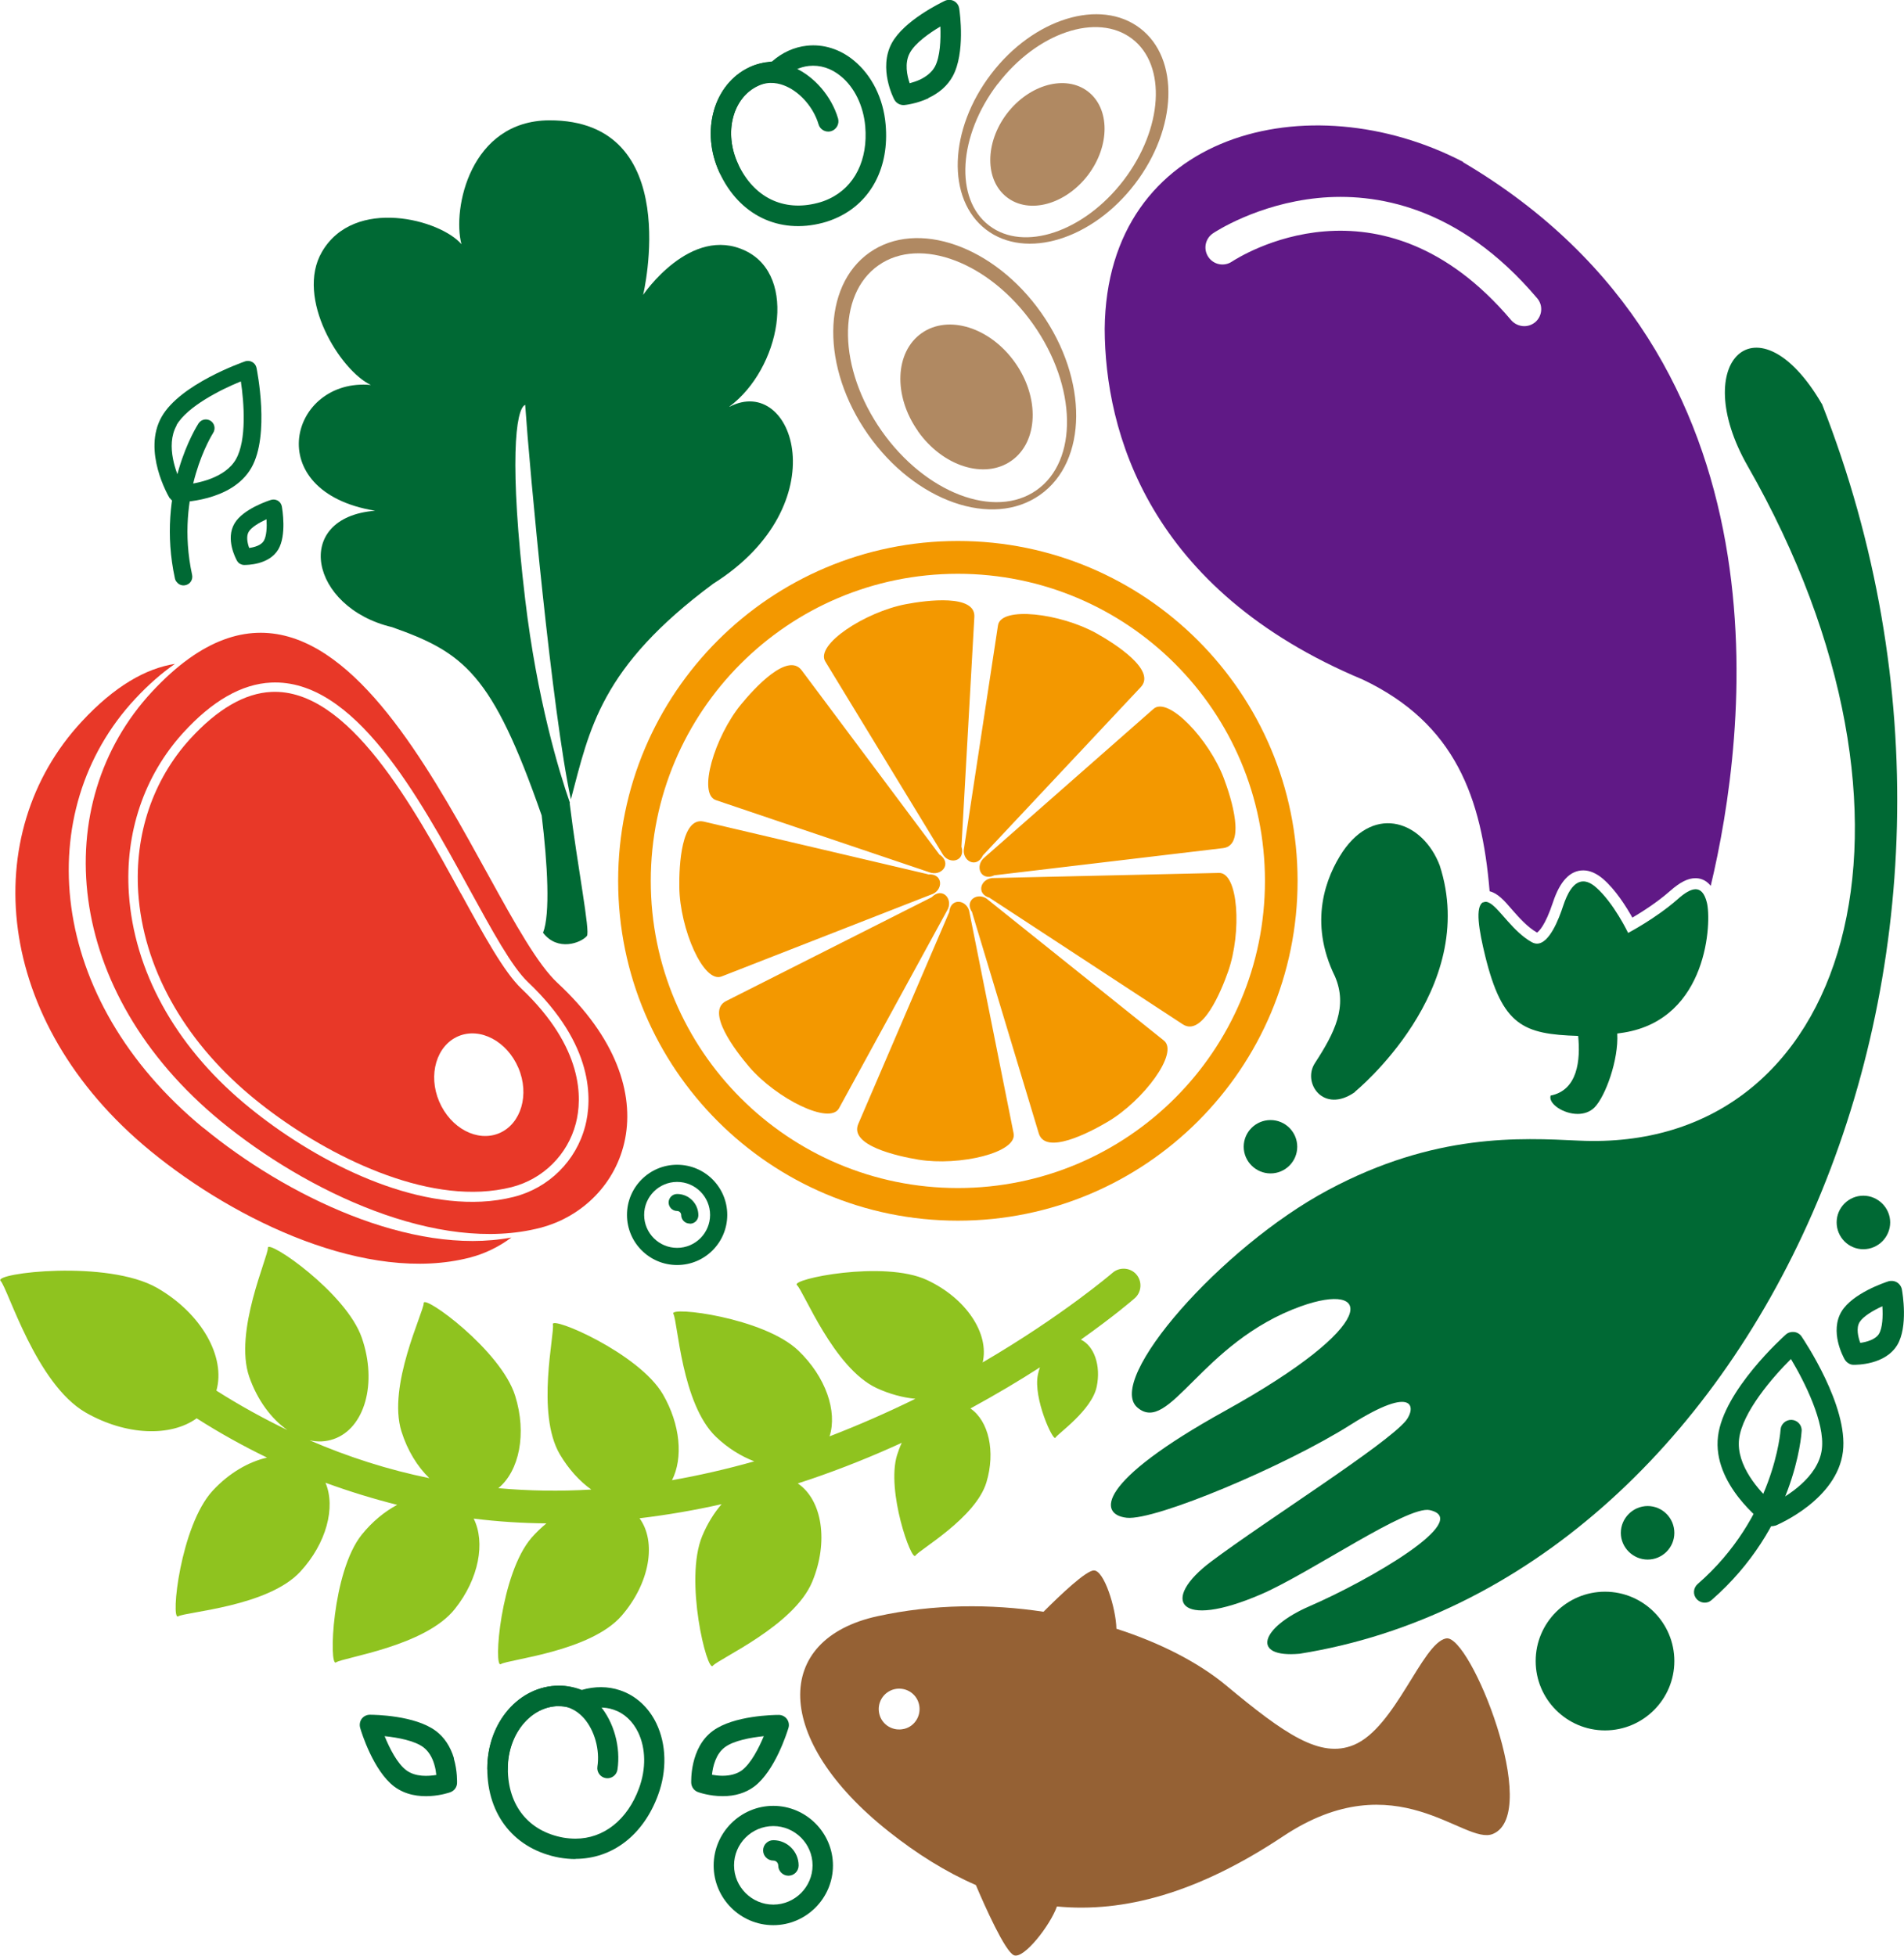 <?xml version="1.0" encoding="UTF-8"?>
<svg id="_레이어_1" data-name="레이어 1" xmlns="http://www.w3.org/2000/svg" width="39.52mm" height="40.59mm" viewBox="0 0 112.03 115.07">
    <defs>
        <style>
            .cls-1 {
            fill: #956134;
            }

            .cls-2 {
            fill: #b08962;
            }

            .cls-2, .cls-3, .cls-4, .cls-5 {
            fill-rule: evenodd;
            }

            .cls-3, .cls-6 {
            fill: #006934;
            }

            .cls-7 {
            fill: #e83828;
            }

            .cls-8 {
            fill: #601986;
            }

            .cls-4 {
            fill: #8fc31f;
            }

            .cls-5 {
            fill: #f39800;
            }
        </style>
    </defs>
    <path class="cls-5" d="M55.3,50.29c.74.53.08,1.32-.65,1.02l-12.52-4.23c-1.1-.36-.08-3.73,1.46-5.62.81-.99,2.76-3.11,3.58-2.02l8.12,10.86h0ZM56.36,31.83h0c-11.04,0-19.99,8.96-19.99,20s8.95,19.99,19.99,19.99,19.99-8.95,19.99-19.99-8.95-20-19.99-20h0ZM56.36,33.76h0c-9.98,0-18.07,8.09-18.07,18.07s8.09,18.07,18.07,18.07,18.07-8.09,18.07-18.07-8.09-18.07-18.07-18.07h0ZM54.61,51.45h0c.91-.08.91.97.16,1.19l-12.31,4.81c-1.07.43-2.46-2.81-2.49-5.25-.02-1.28.12-4.16,1.44-3.86l13.2,3.1h0ZM54.82,52.79h0c.64-.65,1.32.15.89.81l-6.34,11.6c-.54,1.02-3.69-.57-5.28-2.42-.83-.97-2.58-3.27-1.37-3.88l12.1-6.11h0ZM55.85,53.67h0c.08-.91,1.11-.73,1.2.05l2.59,12.96c.24,1.14-3.19,1.94-5.6,1.55-1.26-.21-4.08-.84-3.54-2.1l5.35-12.46h0ZM57.21,53.69h0c-.52-.74.38-1.27.95-.73l10.32,8.26c.91.72-1.2,3.54-3.3,4.78-1.1.65-3.67,1.98-4.06.68l-3.92-12.99h0ZM58.25,52.83h0c-.88-.24-.53-1.21.26-1.17l13.21-.3c1.15-.04,1.35,3.48.55,5.78-.42,1.2-1.53,3.87-2.67,3.13l-11.35-7.43h0ZM58.51,51.5h0c-.83.38-1.18-.59-.56-1.07l9.92-8.72c.86-.77,3.28,1.8,4.14,4.08.45,1.19,1.31,3.95-.04,4.11l-13.47,1.6h0ZM57.84,50.32h0c-.39.83-1.29.31-1.11-.45l1.99-13.07c.16-1.15,3.67-.72,5.79.46,1.11.62,3.55,2.18,2.61,3.17l-9.28,9.89h0ZM56.58,49.84h0c.23.88-.79,1.06-1.15.36l-6.87-11.28c-.61-.99,2.34-2.91,4.73-3.37,1.25-.24,4.12-.6,4.04.75l-.76,13.54h0Z"/>
    <path class="cls-2" d="M54.01,25.36c-1.46-2.07-1.36-4.65.22-5.76,1.58-1.11,4.04-.33,5.5,1.74,1.46,2.07,1.36,4.66-.22,5.77-1.58,1.11-4.04.33-5.5-1.74h0ZM51.88,25.36c-2.57-3.66-2.66-8.02-.19-9.75,2.46-1.73,6.54-.17,9.11,3.48,2.57,3.65,2.65,8.02.19,9.75-2.46,1.73-6.54.17-9.11-3.48h0ZM51.08,25.57c-2.77-3.94-2.73-8.73.08-10.71,2.81-1.98,7.34-.39,10.11,3.55,2.77,3.94,2.73,8.74-.08,10.71-2.81,1.98-7.34.39-10.11-3.55h0Z"/>
    <path class="cls-2" d="M59.25,6.68c1.32-1.72,3.45-2.3,4.76-1.3,1.31,1,1.31,3.21,0,4.93-1.32,1.72-3.45,2.31-4.76,1.3-1.31-1-1.31-3.21,0-4.93h0ZM58.7,4.95c2.32-3.04,5.86-4.23,7.91-2.67,2.05,1.56,1.82,5.29-.5,8.33-2.32,3.03-5.86,4.23-7.91,2.66-2.05-1.56-1.82-5.29.5-8.33h0ZM58.32,4.35c2.5-3.27,6.42-4.47,8.76-2.69s2.2,5.89-.3,9.16c-2.5,3.27-6.42,4.48-8.76,2.69-2.34-1.79-2.2-5.89.3-9.16h0Z"/>
    <path class="cls-6" d="M107.2,23.75c13.02,33.13-4.24,69.33-30.73,73.55-2.91.26-2.29-1.55.57-2.79,3.51-1.52,9.66-5.08,7.09-5.66-1.3-.29-7,3.68-9.9,4.94-4.96,2.15-5.96.33-2.97-1.91,3.24-2.43,10.32-6.88,11.47-8.3.57-.72.58-2.18-3.25.24-3.82,2.42-11.5,5.66-13.18,5.48-1.68-.18-1.81-2.09,5.78-6.29,9.26-5.13,8.65-7.65,4.46-6.15-5.89,2.12-7.73,7.59-9.62,5.95-1.89-1.63,4.93-9.43,11.22-12.79,6.29-3.37,11.32-3.07,14.75-2.91,15.99.76,21.85-18.87,9.95-39.68-3.54-6.19.6-10.1,4.35-3.68Z"/>
    <path class="cls-6" d="M79.72,64.24s7.38-6,4.99-13.33c-.97-2.53-3.77-3.63-5.7-.81-.98,1.47-2.04,4.13-.46,7.35.76,1.77-.01,3.3-1.18,5.1-.76,1.16.5,3.01,2.36,1.7Z"/>
    <path class="cls-1" d="M85.08,96.4c-1.41.29-2.98,5.27-5.43,6.27-1.97.81-4.06-.64-7.51-3.51-1.59-1.32-3.83-2.49-6.45-3.33-.03-1.23-.73-3.45-1.33-3.43-.46.01-1.93,1.4-2.96,2.43-3.1-.47-6.46-.46-9.76.26-6.2,1.35-6.16,7.27.64,12.66,1.66,1.32,3.37,2.39,5.14,3.16.52,1.23,1.72,3.92,2.24,4.13.58.24,2.13-1.75,2.53-2.87,3.94.38,8.29-.79,13.31-4.13,6.67-4.44,10.66.58,12.35-.14,2.89-1.22-1.35-11.79-2.76-11.5ZM53.2,101.72c-.64.16-1.3-.22-1.46-.87-.16-.64.22-1.29.87-1.46.64-.16,1.3.22,1.46.87.16.64-.22,1.3-.86,1.46Z"/>
    <path class="cls-3" d="M98.52,97.73c0,2.25-1.83,4.08-4.08,4.08s-4.08-1.83-4.08-4.08,1.83-4.08,4.08-4.08,4.08,1.83,4.08,4.08Z"/>
    <path class="cls-3" d="M98.52,90.19c0,.87-.71,1.57-1.57,1.57s-1.58-.71-1.58-1.57.71-1.58,1.58-1.58,1.57.71,1.57,1.58Z"/>
    <path class="cls-3" d="M111.22,71.92c0,.87-.71,1.58-1.58,1.58s-1.57-.71-1.57-1.58.71-1.57,1.57-1.57,1.58.71,1.58,1.57Z"/>
    <path class="cls-3" d="M76.33,67.47c0,.87-.71,1.57-1.57,1.57s-1.58-.7-1.58-1.57.71-1.57,1.58-1.57,1.57.71,1.57,1.57Z"/>
    <path class="cls-6" d="M42.52,105.68c-.78,0-1.43-.23-1.45-.24-.23-.08-.38-.29-.4-.53,0-.08-.09-2.07,1.27-3.07,1.23-.91,3.61-.94,3.88-.94.19,0,.37.09.48.24.11.15.15.35.09.53-.08.26-.79,2.53-2.02,3.45-.5.37-1.12.56-1.85.56ZM41.88,104.42c.18.03.4.06.63.06.46,0,.85-.11,1.14-.32.53-.4.99-1.29,1.29-2.01-.77.08-1.77.26-2.29.65-.54.4-.71,1.15-.76,1.62Z"/>
    <path class="cls-6" d="M26.7,103.46c.22.75.19,1.43.19,1.46-.01.24-.17.45-.4.53-.08.03-1.95.68-3.3-.34-1.22-.92-1.93-3.19-2-3.45-.05-.18-.02-.38.09-.53.11-.15.29-.24.48-.24.27,0,2.65.03,3.88.95.5.37.86.92,1.07,1.61ZM25.67,104.43c-.02-.18-.05-.4-.12-.62-.13-.45-.35-.78-.63-1-.53-.4-1.52-.58-2.29-.66.29.72.75,1.62,1.28,2.01.54.4,1.3.35,1.77.27Z"/>
    <path class="cls-6" d="M108.78,80.22c-.1-.06-.18-.14-.24-.24-.09-.16-.89-1.64-.18-2.82.65-1.07,2.54-1.7,2.75-1.77.17-.05.36-.03.51.06.15.09.26.25.29.42.04.22.37,2.19-.27,3.26-.71,1.18-2.39,1.17-2.58,1.17-.1,0-.2-.03-.28-.08ZM110.77,76.85c-.55.25-1.14.6-1.35.94-.21.34-.09.87.04,1.22.38-.05.9-.2,1.1-.53.21-.35.24-1.03.2-1.63Z"/>
    <path class="cls-6" d="M14.13,33.18c-.08-.04-.14-.11-.19-.19-.07-.13-.69-1.28-.14-2.2.5-.84,1.98-1.33,2.15-1.38.13-.04.28-.02.4.05.12.07.2.19.23.33.03.17.29,1.7-.21,2.54-.55.92-1.86.91-2.01.91-.08,0-.15-.02-.22-.06ZM15.68,30.55c-.43.2-.89.47-1.05.74-.16.27-.07.68.03.95.3-.04.7-.15.86-.42.16-.27.19-.8.16-1.27Z"/>
    <g>
        <path class="cls-6" d="M104.45,89.76c-.19.07-.41.04-.58-.09-.13-.1-3.13-2.35-2.78-5.17.33-2.69,3.84-5.85,3.99-5.98.13-.12.31-.17.49-.15.18.02.34.12.44.27.11.17,2.76,4.08,2.43,6.77-.35,2.82-3.81,4.28-3.96,4.35-.01,0-.02,0-.03.01ZM105.38,79.96c-1.1,1.09-2.86,3.14-3.05,4.7-.19,1.55,1.19,3.09,2,3.79.77-.39,2.67-1.52,2.87-3.19.19-1.56-1.02-3.97-1.82-5.3Z"/>
        <path class="cls-6" d="M100.51,94.26c-.23.08-.5.02-.68-.18-.23-.26-.2-.65.06-.88,4.52-3.93,4.88-9.03,4.88-9.08.02-.34.32-.6.66-.58.34.02.61.32.58.66-.01.23-.4,5.68-5.31,9.95-.06.05-.13.09-.2.12Z"/>
    </g>
    <g>
        <path class="cls-6" d="M9.98,29.31c-.07-.11-1.62-2.77-.47-4.79,1.1-1.93,4.75-3.2,4.91-3.26.14-.05.29-.03.42.04.13.07.22.2.25.34.03.16.8,3.95-.3,5.88-1.15,2.02-4.23,2.03-4.36,2.03-.17,0-.33-.09-.42-.22,0,0-.01-.02-.02-.02ZM10.39,25.03c-.68,1.2,0,2.87.32,3.5.88-.06,2.54-.4,3.17-1.51.64-1.12.48-3.32.29-4.58-1.18.48-3.15,1.47-3.79,2.58Z"/>
        <path class="cls-6" d="M10.38,34.22c.11.17.32.26.53.21.28-.06.45-.33.39-.61-1.04-4.79,1.22-8.32,1.24-8.35.15-.24.09-.55-.15-.71-.24-.15-.55-.09-.71.15-.1.16-2.52,3.92-1.39,9.13.01.06.04.12.08.18Z"/>
    </g>
    <g>
        <path class="cls-6" d="M29.27,104.66c-.33,0-.6-.27-.6-.6,0-2.69,1.89-4.88,4.22-4.88.92,0,1.75.4,2.39,1.15.84.98,1.25,2.46,1.05,3.79-.05.33-.36.55-.68.5-.33-.05-.55-.36-.5-.68.15-.98-.16-2.11-.78-2.83-.29-.33-.78-.73-1.48-.73-1.67,0-3.02,1.65-3.02,3.68,0,.33-.27.6-.6.6Z"/>
        <path class="cls-6" d="M33.86,109.38h0c-.3,0-.62-.03-.93-.08-2.63-.48-4.26-2.48-4.26-5.24s1.89-4.88,4.22-4.88c.46,0,.91.08,1.34.25.76-.22,1.54-.22,2.25.02.93.31,1.69,1.01,2.14,1.95.59,1.23.63,2.77.1,4.21-.86,2.35-2.68,3.76-4.87,3.76ZM32.9,100.38c-1.67,0-3.02,1.65-3.02,3.68,0,2.17,1.22,3.69,3.27,4.06.24.04.48.06.71.06h0c1.66,0,3.06-1.11,3.74-2.97.42-1.14.4-2.34-.05-3.28-.32-.66-.82-1.13-1.45-1.34-.53-.18-1.11-.16-1.69.05-.15.05-.31.05-.45-.02-.34-.16-.7-.23-1.06-.23Z"/>
    </g>
    <path class="cls-6" d="M54.63,5.78c-.71.33-1.39.4-1.42.4-.24.02-.47-.1-.59-.32-.04-.07-.95-1.83-.15-3.32.73-1.34,2.88-2.37,3.12-2.49.17-.08.37-.08.54.01.17.09.28.25.31.44.04.26.36,2.62-.38,3.98-.3.55-.78.98-1.44,1.29ZM53.52,4.9c.17-.05.38-.11.6-.21.42-.2.72-.46.89-.77.31-.58.35-1.59.32-2.36-.67.4-1.49.98-1.8,1.56-.32.59-.16,1.34,0,1.79Z"/>
    <g>
        <path class="cls-6" d="M43.14,10.45c-.3.14-.66.01-.8-.29-1.14-2.44-.35-5.22,1.76-6.21.83-.39,1.75-.38,2.65.03,1.18.53,2.18,1.7,2.56,2.99.09.32-.09.65-.41.75-.32.09-.65-.09-.74-.41-.28-.95-1.04-1.85-1.9-2.23-.4-.18-1.01-.33-1.65-.03-1.51.7-2.04,2.77-1.18,4.61.14.3.01.66-.29.8Z"/>
        <path class="cls-6" d="M49.29,12.79h0c-.28.13-.57.24-.88.32-2.58.68-4.91-.45-6.07-2.94-1.14-2.44-.35-5.22,1.76-6.21.41-.19.86-.31,1.32-.34.6-.53,1.31-.85,2.05-.93.97-.11,1.96.2,2.77.87,1.06.87,1.74,2.24,1.87,3.77.22,2.5-.84,4.54-2.82,5.46ZM44.61,5.04c-1.51.7-2.04,2.77-1.18,4.61.92,1.97,2.67,2.82,4.68,2.29.24-.06.46-.14.67-.24h0c1.51-.7,2.3-2.3,2.13-4.27-.11-1.21-.63-2.29-1.44-2.95-.57-.47-1.22-.67-1.88-.6-.55.06-1.08.32-1.52.76-.11.11-.26.17-.42.17-.37,0-.73.08-1.06.24Z"/>
    </g>
    <g>
        <path class="cls-6" d="M45.5,113.27c-1.94,0-3.51-1.58-3.51-3.51s1.58-3.51,3.51-3.51,3.51,1.58,3.51,3.51-1.58,3.51-3.51,3.51ZM45.5,107.44c-1.28,0-2.31,1.04-2.31,2.31s1.04,2.31,2.31,2.31,2.31-1.04,2.31-2.31-1.04-2.31-2.31-2.31Z"/>
        <path class="cls-6" d="M46.39,110.36c-.33,0-.6-.27-.6-.6,0-.16-.13-.29-.29-.29-.33,0-.6-.27-.6-.6s.27-.6.6-.6c.82,0,1.49.67,1.49,1.49,0,.33-.27.6-.6.6Z"/>
    </g>
    <g>
        <path class="cls-6" d="M39.84,74.43c-1.63,0-2.95-1.32-2.95-2.95s1.32-2.95,2.95-2.95,2.95,1.32,2.95,2.95-1.32,2.95-2.95,2.95ZM39.84,69.54c-1.07,0-1.94.87-1.94,1.94s.87,1.94,1.94,1.94,1.94-.87,1.94-1.94-.87-1.94-1.94-1.94Z"/>
        <path class="cls-6" d="M40.58,71.99c-.28,0-.5-.23-.5-.5,0-.13-.11-.24-.24-.24-.28,0-.5-.23-.5-.5s.22-.5.5-.5c.69,0,1.25.56,1.25,1.25,0,.28-.22.5-.5.5Z"/>
    </g>
    <path class="cls-4" d="M66.87,74.99c-.36-.42-1-.46-1.41-.1-.05.04-2.92,2.51-7.64,5.27.4-1.69-.96-3.77-3.28-4.85-2.54-1.18-8.05-.05-7.65.3.4.35,2.15,4.87,4.69,6.06.76.35,1.54.56,2.28.63-1.57.77-3.26,1.52-5.05,2.21.47-1.47-.22-3.5-1.84-5.05-2.03-1.94-7.61-2.62-7.35-2.16.26.46.48,5.3,2.51,7.24.69.66,1.47,1.14,2.25,1.44-1.63.46-3.25.83-4.84,1.11.66-1.3.5-3.27-.54-5.06-1.42-2.42-6.59-4.62-6.47-4.11.12.52-1.01,5.23.41,7.65.51.86,1.15,1.57,1.85,2.07-1.85.11-3.67.08-5.47-.08,1.23-1.01,1.69-3.21.99-5.44-.84-2.68-5.39-5.98-5.38-5.45,0,.53-2.15,4.87-1.31,7.55.35,1.12.94,2.07,1.64,2.75-2.41-.49-4.76-1.24-7.05-2.23.48.11.96.09,1.42-.07,1.83-.63,2.58-3.29,1.66-5.95-.91-2.66-5.55-5.83-5.53-5.3.02.53-2.01,4.92-1.1,7.58.48,1.38,1.31,2.49,2.25,3.14-1.41-.68-2.81-1.45-4.18-2.32.56-1.97-.86-4.53-3.48-6.04-2.93-1.68-9.65-.88-9.22-.42.44.46,2.08,6.06,5.01,7.75,2.38,1.36,5,1.44,6.53.34,1.38.88,2.76,1.64,4.14,2.31-1.09.25-2.24.91-3.2,1.95-1.9,2.06-2.49,7.66-2.03,7.39.46-.27,5.29-.57,7.19-2.63,1.54-1.67,2.09-3.79,1.48-5.23,1.42.52,2.83.95,4.22,1.3-.75.4-1.47.99-2.09,1.76-1.75,2.19-1.94,7.81-1.51,7.51.44-.3,5.24-.94,6.99-3.14,1.42-1.78,1.81-3.92,1.11-5.32,1.45.18,2.88.27,4.28.28-.3.25-.6.53-.87.84-1.84,2.12-2.26,7.73-1.81,7.44.45-.28,5.27-.73,7.11-2.85,1.66-1.92,2.06-4.34,1.05-5.73,1.67-.2,3.28-.48,4.83-.83-.45.52-.84,1.15-1.14,1.87-1.08,2.59.29,8.05.62,7.64.34-.41,4.77-2.35,5.85-4.94.98-2.36.59-4.82-.85-5.79.25-.08.49-.16.73-.24,1.91-.65,3.71-1.38,5.39-2.15-.11.23-.2.48-.28.73-.64,2.11.85,6.26,1.08,5.91.23-.35,3.54-2.21,4.18-4.31.55-1.82.13-3.62-.94-4.35,1.52-.83,2.9-1.65,4.09-2.42-.05.14-.09.28-.12.43-.29,1.38.9,3.95,1.03,3.71.13-.23,2.14-1.61,2.43-3,.26-1.24-.15-2.4-.93-2.77,1.92-1.36,3.04-2.32,3.16-2.43.42-.36.46-1,.1-1.41Z"/>
    <g>
        <path class="cls-6" d="M87.27,53.08c-.49.26-.25,1.65.12,3.17,1.01,4.1,2.24,4.6,5.47,4.7.14,1.42-.02,3.19-1.62,3.51-.15.47.74,1.08,1.59,1.08.36,0,.72-.11.99-.38.65-.66,1.43-2.82,1.34-4.35.14-.02.27-.04.41-.06,4.95-.82,5.15-6.56,4.86-7.66h0c-.14-.55-.37-.77-.66-.77s-.66.23-1.07.6c-1.29,1.13-2.9,1.97-2.9,1.97,0,0-.85-1.78-1.9-2.69-.28-.24-.52-.34-.74-.34-.6,0-.96.77-1.18,1.43-.26.8-.82,2.23-1.54,2.23-.1,0-.2-.03-.3-.08-1.1-.61-1.87-1.92-2.44-2.28-.1-.06-.19-.1-.28-.1-.05,0-.1.01-.15.04Z"/>
        <path class="cls-8" d="M86.1,9.53c-9.04-4.71-20.99-1.79-21.1,9.82.02,6,2.53,15.35,15.2,20.64,5.43,2.59,6.99,6.93,7.45,12.45.47.11.86.54,1.32,1.08.42.48.91,1.03,1.47,1.35.09-.06.47-.37.94-1.79.41-1.24,1.01-1.87,1.78-1.87.38,0,.77.17,1.15.49.75.64,1.38,1.65,1.74,2.29.56-.33,1.46-.9,2.22-1.57.59-.52,1.05-.75,1.49-.75.24,0,.6.07.9.45,2.08-8.7,5.1-30.98-14.58-42.58ZM90.34,18.95c-.19.16-.42.24-.65.24-.28,0-.57-.12-.77-.35-7.71-9.11-16.07-3.68-16.43-3.45-.46.31-1.08.19-1.39-.27-.31-.46-.19-1.08.27-1.39.1-.07,2.59-1.72,6.18-2.08,3.33-.33,8.27.43,12.9,5.9.36.42.3,1.05-.12,1.41Z"/>
    </g>
    <g>
        <path class="cls-7" d="M11.98,66.38c-9.27-7.62-10.16-18.68-4.03-25.26.8-.86,1.58-1.53,2.34-2.06-1.71.27-3.54,1.3-5.48,3.39-6.13,6.59-5.24,17.65,4.03,25.26,5.03,4.13,12.79,7.84,18.81,6.28.89-.23,1.72-.64,2.44-1.18-5.91,1.11-13.27-2.46-18.11-6.44Z"/>
        <path class="cls-7" d="M32.8,57.83c-4.6-4.27-12.14-29.72-23.85-17.14-6.13,6.59-5.24,17.65,4.03,25.27,5.03,4.13,12.79,7.84,18.81,6.28,4.97-1.29,8.01-7.91,1.01-14.41ZM34.43,66.26c-.53,2.04-2.14,3.64-4.2,4.16-.6.15-1.24.25-1.9.28h0c-4.94.24-10.46-2.84-13.98-5.8-4.07-3.42-6.47-7.8-6.77-12.33-.24-3.57.9-6.93,3.19-9.45,1.71-1.88,3.45-2.88,5.18-2.96,4.89-.23,8.65,6.64,11.67,12.16,1.34,2.44,2.49,4.56,3.45,5.47,3.89,3.69,3.77,6.9,3.36,8.48Z"/>
        <path class="cls-7" d="M27.12,52.58c-2.79-5.1-6.61-12.08-11.15-11.87-1.57.07-3.18,1.01-4.79,2.77-2.19,2.41-3.27,5.61-3.05,9.03.29,4.37,2.63,8.61,6.58,11.93,3.28,2.76,8.81,5.9,13.59,5.67h0c.62-.03,1.23-.12,1.79-.26,1.86-.47,3.31-1.91,3.79-3.75.38-1.46.47-4.44-3.2-7.93-1.02-.97-2.2-3.12-3.56-5.6ZM29.38,66.67c-1.29.55-2.87-.29-3.54-1.86-.67-1.57-.16-3.29,1.12-3.84,1.29-.55,2.87.29,3.54,1.86.67,1.57.16,3.29-1.12,3.84Z"/>
    </g>
    <path class="cls-6" d="M42.92,23.92c2.98-2.22,4.06-7.66.95-9.16-3.23-1.56-6.03,2.59-6.03,2.59,0,0,2.47-10.29-5.52-10.27-4.65.02-5.72,5.2-5.17,7.29-1.23-1.45-6.31-2.82-8.21.45-1.58,2.72,1.08,6.99,2.88,7.83-4.76-.44-6.58,6.28.25,7.4-4.9.39-3.86,5.7,1,6.85,4.23,1.5,5.89,2.73,8.8,11.08.35,2.87.51,5.82.08,6.9.86,1.12,2.23.6,2.58.19.21-.24-.55-4.05-1.01-7.79,0-.02,0-.03.01-.05-.64-1.84-1.93-6.08-2.63-11.96-.95-8.02-.57-11.22,0-11.45.26,3.82,1.59,18.15,2.69,23.21,1.1-4.14,1.73-7.76,8.38-12.69,7.36-4.63,4.75-12.37.96-10.41Z"/>
</svg>
